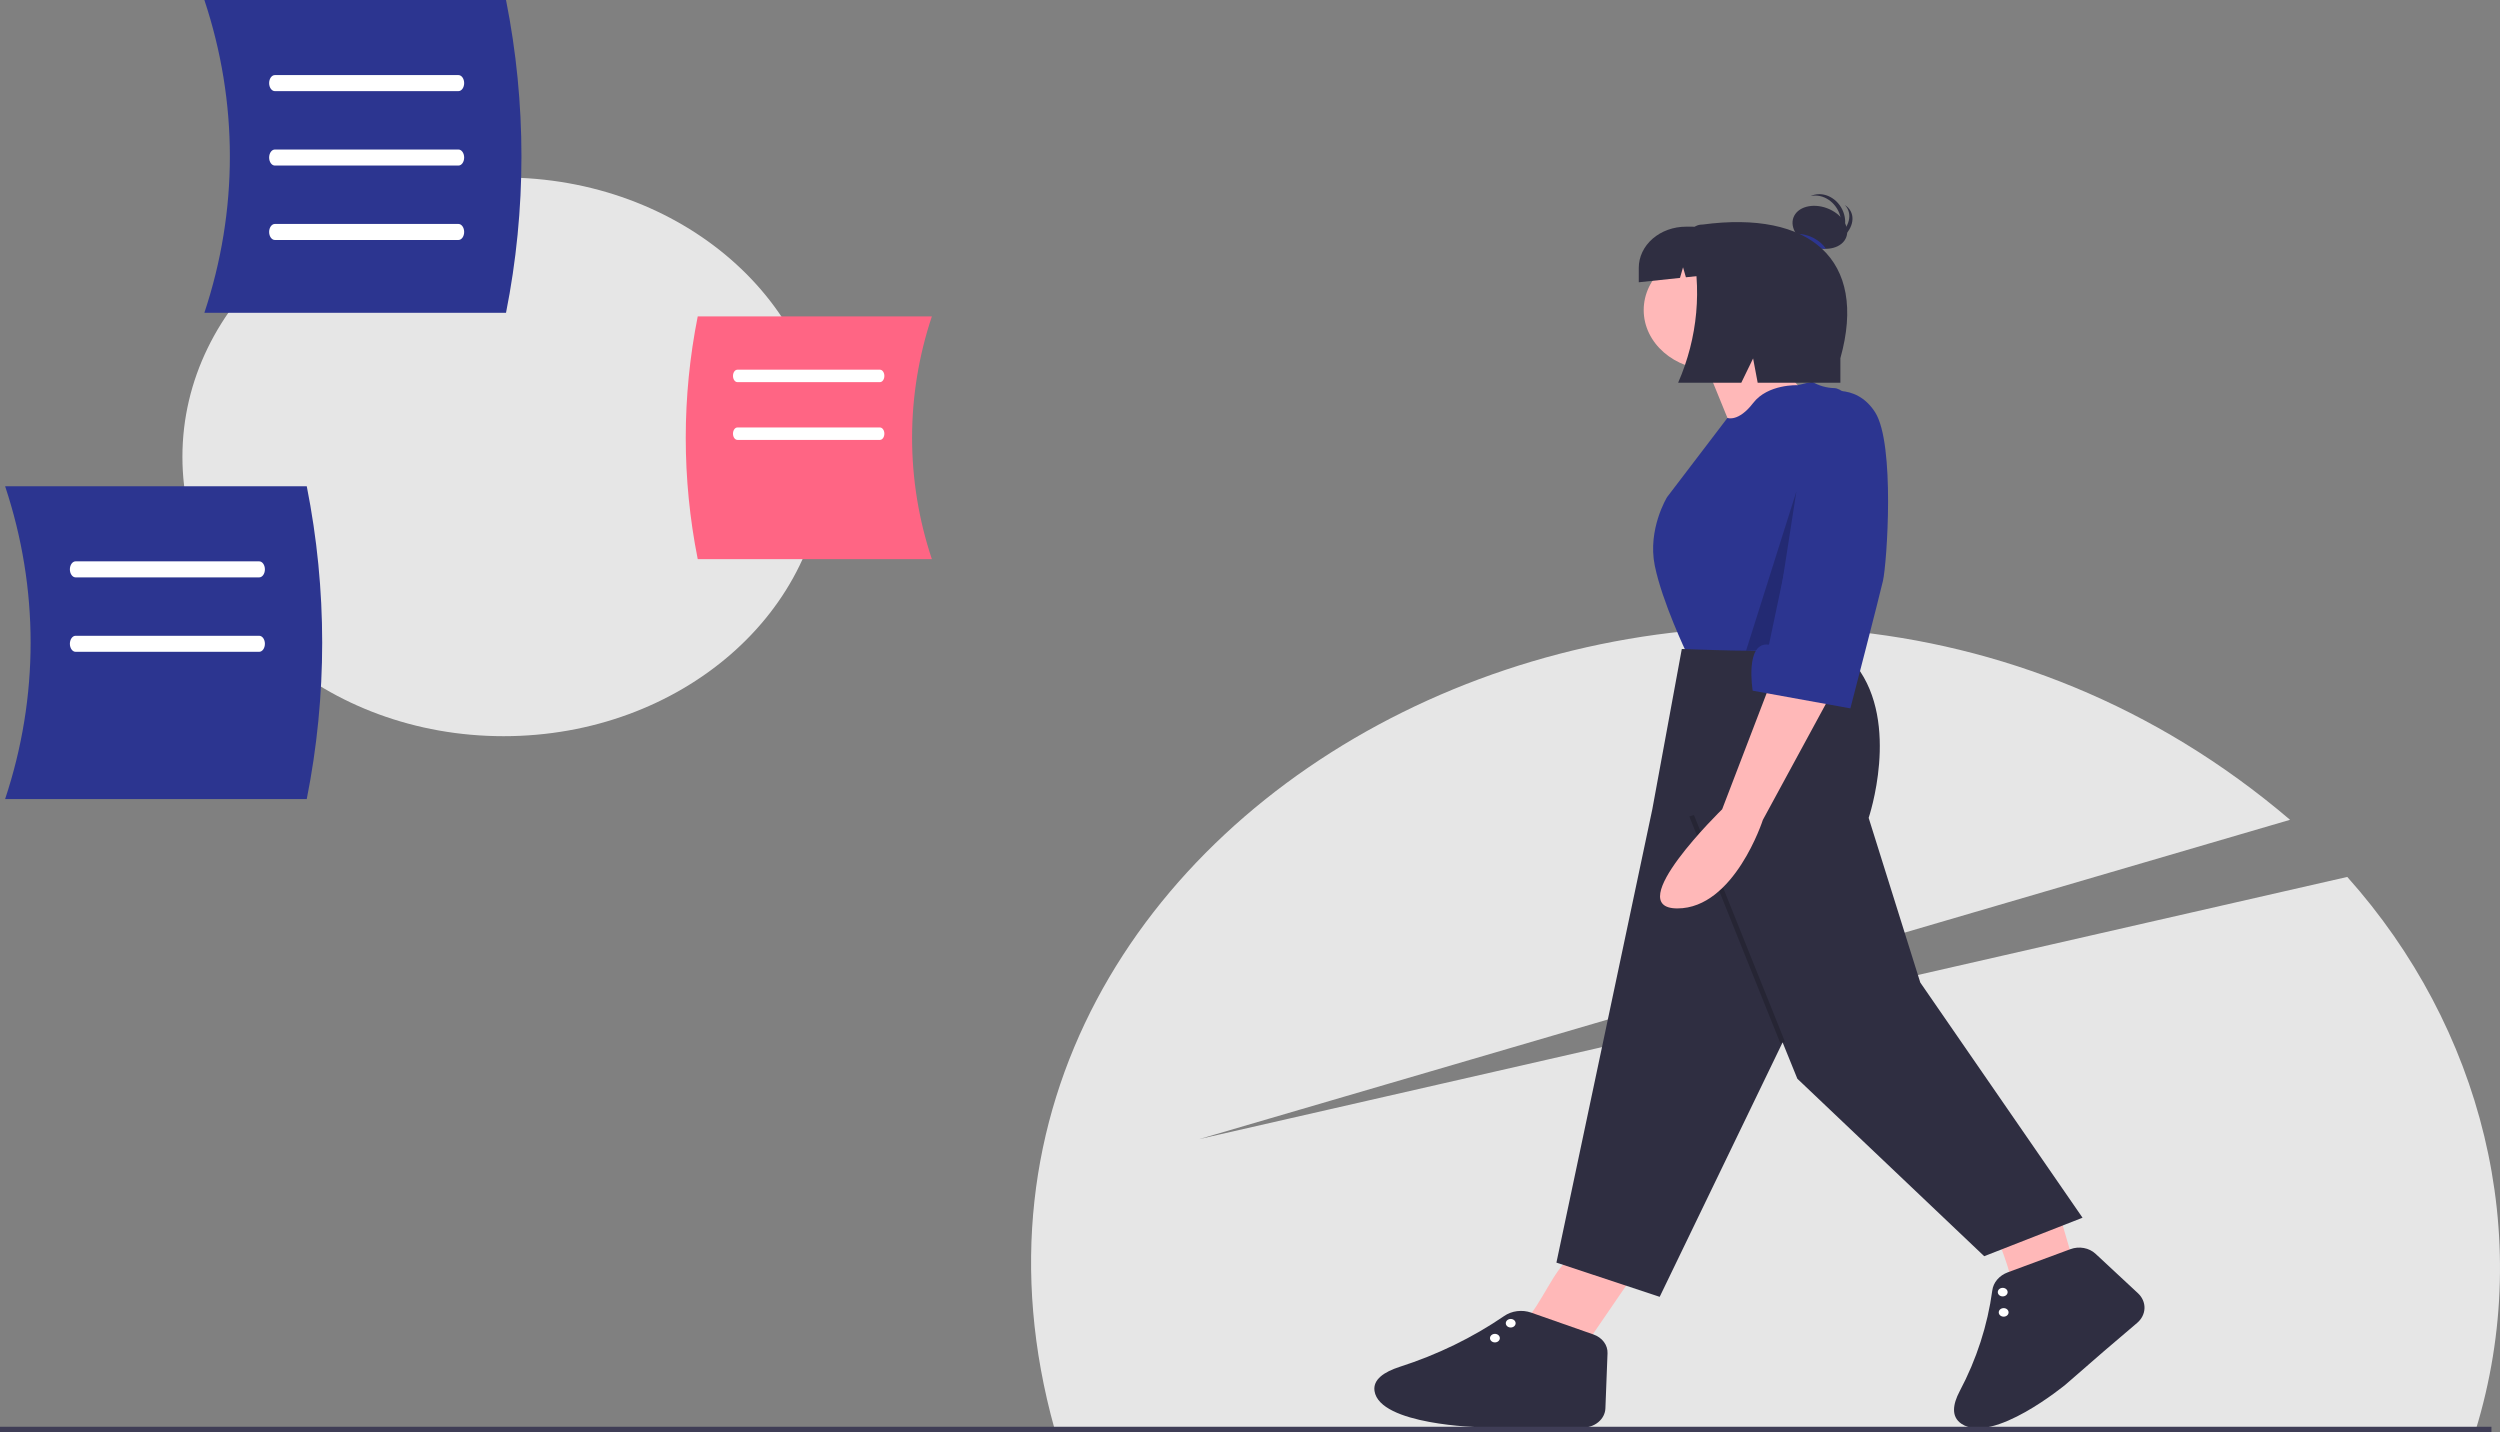 <svg width="391" height="224" viewBox="0 0 391 224" fill="none" xmlns="http://www.w3.org/2000/svg">
<rect x="0" y="0" width="391" height="224" fill="#808080" stroke="none"/>
<g clip-path="url(#clip0)">
<path d="M387.167 223.774C396.641 192.96 388.028 160.552 367.114 137.152L187.56 178.157L358.164 128.217C273.407 55.923 137.183 123.92 164.924 223.454L387.167 223.774Z" fill="#E6E6E6"/>
<path d="M78.765 115.139C106.508 115.139 128.999 95.578 128.999 71.45C128.999 47.321 106.508 27.761 78.765 27.761C51.021 27.761 28.53 47.321 28.53 71.45C28.53 95.578 51.021 115.139 78.765 115.139Z" fill="#E6E6E6"/>
<path d="M145.744 87.453H109.126C106.627 74.889 106.627 62.045 109.126 49.482H145.744C141.618 61.885 141.618 75.05 145.744 87.453Z" fill="#FF6584"/>
<path d="M137.619 59.767H115.336C114.951 59.767 114.64 59.331 114.64 58.793C114.64 58.254 114.951 57.819 115.336 57.819H137.619C138.003 57.819 138.315 58.254 138.315 58.793C138.315 59.331 138.003 59.767 137.619 59.767Z" fill="white"/>
<path d="M137.619 68.802H115.336C114.951 68.802 114.64 68.367 114.64 67.829C114.64 67.29 114.951 66.855 115.336 66.855H137.619C138.003 66.855 138.315 67.29 138.315 67.829C138.315 68.367 138.003 68.802 137.619 68.802Z" fill="white"/>
<path d="M31.965 48.919H79.141C82.36 32.733 82.36 16.186 79.141 0H31.965C37.28 15.979 37.28 32.94 31.965 48.919Z" fill="#2C3590"/>
<path d="M71.698 14.253H42.99C42.495 14.253 42.093 13.691 42.093 12.998C42.093 12.304 42.495 11.743 42.99 11.743H71.698C72.193 11.743 72.595 12.304 72.595 12.998C72.595 13.691 72.193 14.253 71.698 14.253Z" fill="white"/>
<path d="M71.698 25.894H42.99C42.495 25.894 42.093 25.333 42.093 24.639C42.093 23.945 42.495 23.384 42.99 23.384H71.698C72.193 23.384 72.595 23.945 72.595 24.639C72.595 25.333 72.193 25.894 71.698 25.894Z" fill="white"/>
<path d="M71.698 37.535H42.99C42.495 37.535 42.093 36.974 42.093 36.28C42.093 35.587 42.495 35.025 42.99 35.025H71.698C72.193 35.025 72.595 35.587 72.595 36.28C72.595 36.974 72.193 37.535 71.698 37.535Z" fill="white"/>
<path d="M0.801 124.97H47.977C51.196 108.784 51.196 92.237 47.977 76.051H0.801C6.116 92.03 6.116 108.991 0.801 124.97Z" fill="#2C3590"/>
<path d="M40.534 90.304H11.826C11.331 90.304 10.929 89.742 10.929 89.049C10.929 88.355 11.331 87.794 11.826 87.794H40.534C41.029 87.794 41.431 88.355 41.431 89.049C41.431 89.742 41.029 90.304 40.534 90.304Z" fill="white"/>
<path d="M40.534 101.945H11.826C11.331 101.945 10.929 101.384 10.929 100.69C10.929 99.996 11.331 99.435 11.826 99.435H40.534C41.029 99.435 41.431 99.996 41.431 100.69C41.431 101.384 41.029 101.945 40.534 101.945Z" fill="white"/>
<path d="M248.157 210.079L254.96 200.148L245.347 196.804L244.466 197.783C242.265 200.229 240.299 205.398 237.626 207.408" fill="#FFB8B8"/>
<path d="M251.417 211.647L251.085 220.272C251.054 221.086 250.657 221.858 249.981 222.421C249.304 222.984 248.401 223.295 247.465 223.287L239.964 223.222H231.505C231.505 223.222 215.74 222.888 214.971 217.538C214.714 215.754 216.466 214.565 218.915 213.772C224.801 211.884 230.309 209.204 235.24 205.832C235.824 205.425 236.523 205.161 237.263 205.065C238.004 204.969 238.76 205.046 239.456 205.287L249.22 208.712C249.888 208.947 250.457 209.354 250.85 209.879C251.243 210.404 251.441 211.021 251.417 211.647Z" fill="#2F2E41"/>
<path d="M233.804 209.954C234.229 209.954 234.573 209.655 234.573 209.285C234.573 208.916 234.229 208.616 233.804 208.616C233.38 208.616 233.035 208.916 233.035 209.285C233.035 209.655 233.38 209.954 233.804 209.954Z" fill="white"/>
<path d="M236.275 207.622C236.699 207.622 237.044 207.323 237.044 206.953C237.044 206.584 236.699 206.284 236.275 206.284C235.85 206.284 235.506 206.584 235.506 206.953C235.506 207.323 235.85 207.622 236.275 207.622Z" fill="white"/>
<path d="M324.168 196.992L320.904 185.787L311.388 189.334L311.561 190.567C311.993 193.651 314.806 198.515 314.549 201.58" fill="#FFB8B8"/>
<path d="M327.734 196.083L334.371 202.256C335.053 202.889 335.422 203.729 335.4 204.596C335.378 205.463 334.968 206.288 334.256 206.895L329.06 211.325L323.079 216.527C323.079 216.527 311.66 225.985 306.766 222.675C305.134 221.571 305.406 219.653 306.494 217.586C309.137 212.6 310.858 207.282 311.594 201.829C311.672 201.213 311.937 200.627 312.361 200.129C312.786 199.631 313.354 199.24 314.009 198.995L323.828 195.365C324.485 195.122 325.212 195.06 325.911 195.189C326.61 195.317 327.246 195.63 327.734 196.083Z" fill="#2F2E41"/>
<path d="M313.374 205.926C313.798 205.926 314.143 205.627 314.143 205.257C314.143 204.888 313.798 204.589 313.374 204.589C312.949 204.589 312.604 204.888 312.604 205.257C312.604 205.627 312.949 205.926 313.374 205.926Z" fill="white"/>
<path d="M313.224 202.758C313.649 202.758 313.993 202.459 313.993 202.089C313.993 201.72 313.649 201.42 313.224 201.42C312.799 201.42 312.455 201.72 312.455 202.089C312.455 202.459 312.799 202.758 313.224 202.758Z" fill="white"/>
<path d="M266.495 56.353L270.725 66.72L281.875 61.035C281.875 61.035 276.108 55.016 276.492 51.671L266.495 56.353Z" fill="#FFB8B8"/>
<path d="M267.841 57.858C273.787 57.858 278.607 53.666 278.607 48.495C278.607 43.323 273.787 39.131 267.841 39.131C261.895 39.131 257.075 43.323 257.075 48.495C257.075 53.666 261.895 57.858 267.841 57.858Z" fill="#FFB8B8"/>
<path d="M283.413 59.697L281.158 60.245C281.158 60.245 276.492 60.031 274.185 63.041C271.878 66.051 270.171 65.364 270.171 65.364L260.727 77.755C260.727 77.755 257.651 82.771 258.805 88.456C259.958 94.141 263.803 102.167 263.803 102.167C263.803 102.167 288.412 104.173 289.181 103.17C289.95 102.167 289.181 95.479 289.181 95.479L292.257 65.716C292.257 65.716 288.796 60.7 286.874 60.7C285.633 60.664 284.431 60.315 283.413 59.697Z" fill="#2C3590"/>
<path d="M291.103 101.164C291.103 101.164 284.567 100.829 281.875 101.498C279.184 102.167 263.034 101.498 263.034 101.498L258.42 126.579L243.424 197.473L259.574 202.824L278.799 163.029L281.106 168.714L310.329 196.47L325.709 190.451L300.332 153.666L292.257 127.916C292.257 127.916 297.256 113.202 290.334 104.173L291.103 101.164Z" fill="#2F2E41"/>
<path opacity="0.2" d="M264.935 127.471L264.209 127.692L278.436 163.139L279.162 162.919L264.935 127.471Z" fill="black"/>
<path d="M287.788 33.715C287.175 31.608 285.128 30.241 283.215 30.661C283.193 30.666 283.173 30.674 283.152 30.679C283.368 30.574 283.599 30.494 283.839 30.441C285.752 30.021 287.8 31.388 288.412 33.495C289.018 35.579 287.993 37.603 286.121 38.055C287.588 37.348 288.322 35.554 287.788 33.715Z" fill="#2F2E41"/>
<path d="M287.337 36.995C289.267 35.614 289.815 33.42 288.562 32.095C288.547 32.08 288.531 32.067 288.516 32.053C288.717 32.178 288.899 32.326 289.057 32.492C290.31 33.817 289.762 36.011 287.832 37.392C285.923 38.757 283.381 38.814 282.113 37.535C283.474 38.387 285.652 38.199 287.337 36.995Z" fill="#2F2E41"/>
<path d="M288.46 37.644C289.51 36.191 288.644 34.076 286.528 32.92C284.411 31.764 281.845 32.005 280.796 33.459C279.746 34.912 280.612 37.027 282.728 38.183C284.845 39.339 287.411 39.097 288.46 37.644Z" fill="#2F2E41"/>
<path d="M280.91 36.563C281.923 36.563 282.915 36.817 283.768 37.293C284.517 37.696 285.142 38.252 285.586 38.913C284.573 38.912 283.581 38.659 282.728 38.182C281.979 37.78 281.355 37.224 280.91 36.563Z" fill="#2C3590"/>
<path d="M266.304 35.118C264.671 35.118 264.157 36.379 264.468 37.701C266.241 45.104 265.543 52.794 262.458 59.864H272.336L274.185 56.058L274.902 59.864H287.835V56.025C292.188 40.476 282.957 32.887 266.304 35.118Z" fill="#2F2E41"/>
<path d="M264.684 35.453H263.692C262.722 35.453 261.761 35.619 260.865 35.942C259.969 36.264 259.155 36.738 258.469 37.334C257.783 37.931 257.239 38.639 256.868 39.418C256.496 40.197 256.305 41.033 256.305 41.876V44.147L262.75 43.464L263.227 41.806L263.675 43.366L272.07 42.475V41.876C272.07 41.033 271.879 40.197 271.508 39.418C271.137 38.639 270.593 37.931 269.907 37.334C269.221 36.738 268.407 36.264 267.511 35.942C266.615 35.619 265.654 35.453 264.684 35.453Z" fill="#2F2E41"/>
<path opacity="0.2" d="M280.959 76.847L277.115 101.593L273.081 101.776L280.959 76.847Z" fill="black"/>
<path d="M276.984 106.641L269.344 126.574C269.344 126.574 253.428 142.077 262.341 142.077C271.254 142.077 275.71 128.235 275.71 128.235L286.533 108.302L276.984 106.641Z" fill="#FFB8B8"/>
<path d="M284.942 61.515C284.942 61.515 290.12 59.566 293.264 64.474C296.408 69.382 295.128 88.092 294.491 90.861C293.855 93.629 289.398 110.793 289.398 110.793L274.119 108.025C274.119 108.025 272.846 100.273 276.665 100.827L284.942 61.515Z" fill="#2C3590"/>
<path d="M389.662 223.145H0V224H389.662V223.145Z" fill="#3F3D56"/>
</g>
<defs>
<clipPath id="clip0">
<rect width="391" height="224" fill="white"/>
</clipPath>
</defs>
</svg>
